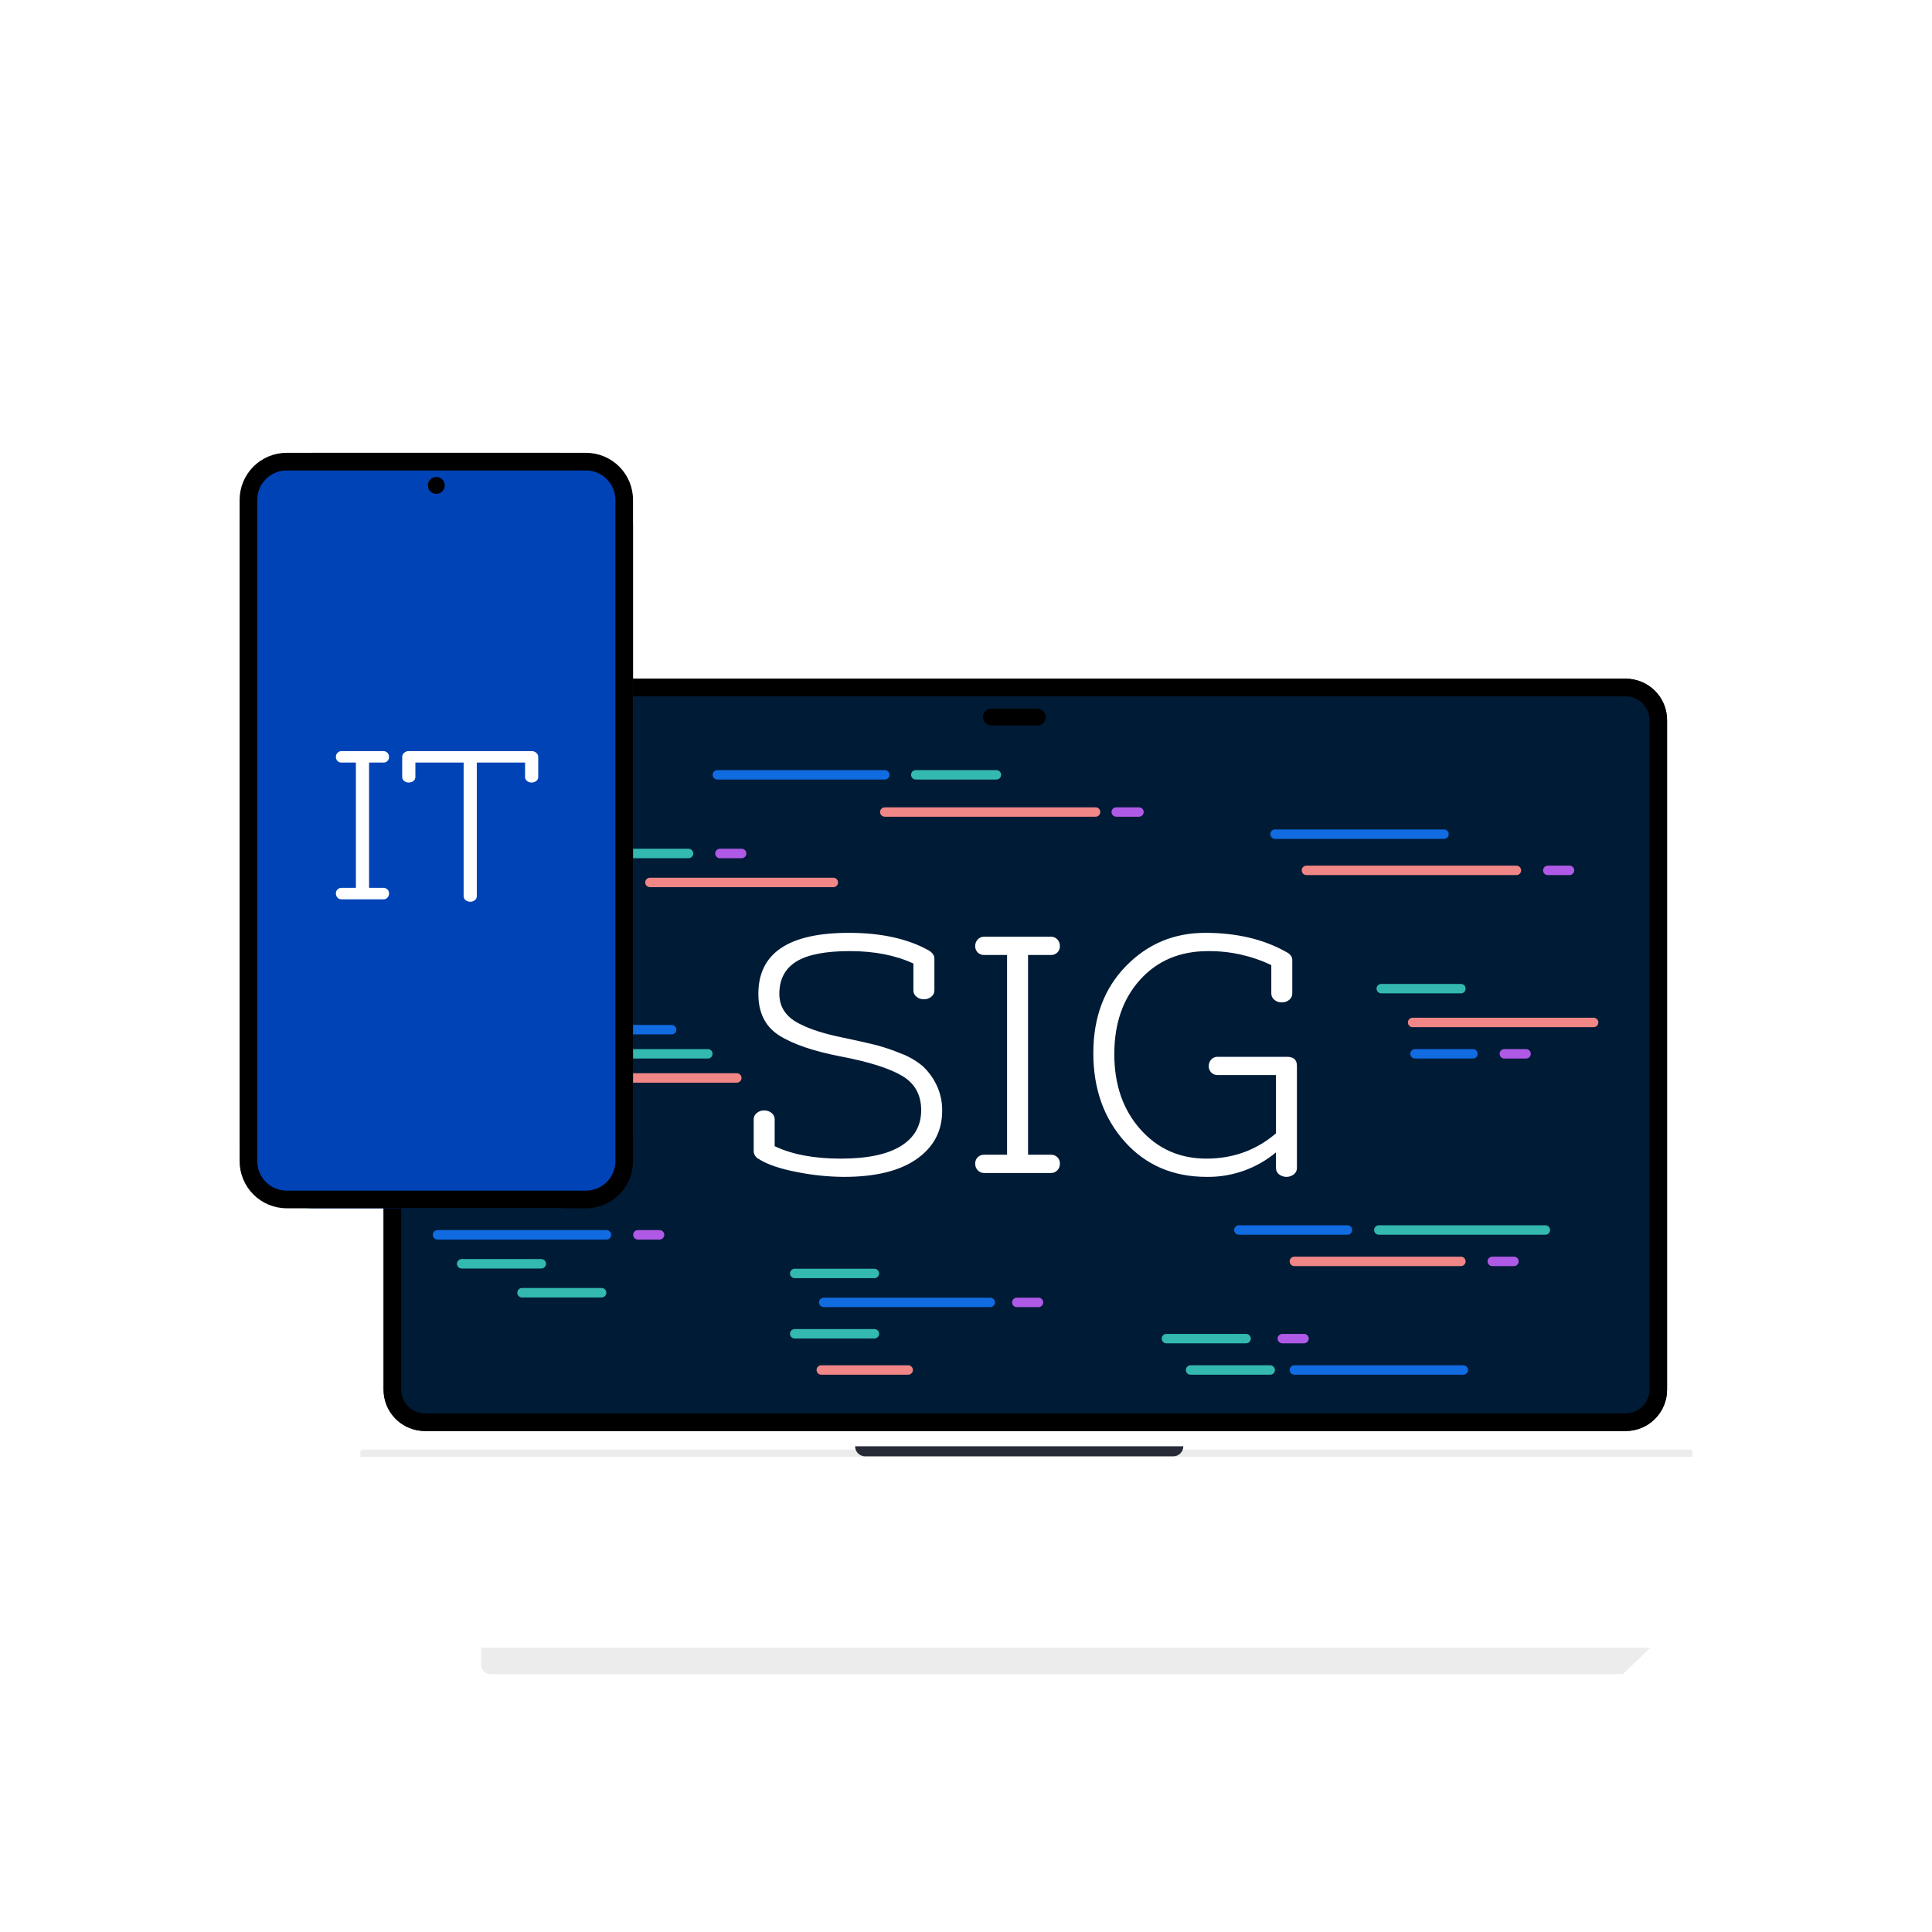 <svg width="80" height="80" viewBox="0 0 80 80" fill="none" xmlns="http://www.w3.org/2000/svg">
<g clip-path="url(#clip0_88_2774)">
<mask id="mask0_88_2774" style="mask-type:luminance" maskUnits="userSpaceOnUse" x="0" y="0" width="80" height="80">
<path d="M80 0H0V80H80V0Z" fill="white"/>
</mask>
<g mask="url(#mask0_88_2774)">
<path d="M15.019 60.026H69.987C70.014 60.026 70.039 60.036 70.058 60.055C70.076 60.074 70.087 60.099 70.087 60.126V60.326H14.919V60.126C14.919 60.099 14.93 60.074 14.948 60.055C14.967 60.036 14.992 60.026 15.019 60.026Z" fill="#ECECEC"/>
<g filter="url(#filter0_d_88_2774)">
<path d="M14.919 60.226H70.087V60.935C70.087 61.038 70.046 61.138 69.973 61.211C69.899 61.284 69.8 61.325 69.696 61.325H15.31C15.206 61.325 15.107 61.284 15.033 61.211C14.96 61.138 14.919 61.038 14.919 60.935V60.226Z" fill="#ECECEC"/>
</g>
<path d="M17.595 28.104H67.318C67.772 28.104 68.207 28.284 68.528 28.605C68.849 28.926 69.03 29.361 69.03 29.815V57.544C69.03 57.998 68.849 58.433 68.528 58.754C68.207 59.075 67.772 59.255 67.318 59.255H17.595C17.141 59.255 16.705 59.075 16.384 58.754C16.063 58.433 15.883 57.998 15.883 57.544V29.815C15.883 29.361 16.063 28.926 16.384 28.605C16.705 28.284 17.141 28.104 17.595 28.104Z" fill="#001B36"/>
<path d="M17.595 28.834C17.334 28.834 17.085 28.938 16.901 29.122C16.717 29.306 16.614 29.555 16.614 29.815V57.544C16.614 57.804 16.717 58.053 16.901 58.237C17.085 58.421 17.334 58.525 17.595 58.525H67.318C67.578 58.525 67.827 58.421 68.011 58.237C68.195 58.053 68.299 57.804 68.299 57.544V29.815C68.299 29.555 68.195 29.306 68.011 29.122C67.827 28.938 67.578 28.834 67.318 28.834H17.595ZM17.595 28.104H67.318C67.772 28.104 68.207 28.284 68.528 28.605C68.849 28.926 69.029 29.361 69.029 29.815V57.544C69.029 57.998 68.849 58.433 68.528 58.754C68.207 59.075 67.772 59.255 67.318 59.255H17.595C17.141 59.255 16.705 59.075 16.384 58.754C16.063 58.433 15.883 57.998 15.883 57.544V29.815C15.883 29.361 16.063 28.926 16.384 28.605C16.705 28.284 17.141 28.104 17.595 28.104Z" fill="black"/>
<path d="M32.078 46.351V47.461C32.797 47.804 33.709 47.976 34.813 47.976C35.918 47.976 36.749 47.801 37.307 47.453C37.865 47.104 38.144 46.611 38.144 45.972C38.144 45.334 37.881 44.86 37.355 44.549C36.83 44.238 35.993 43.972 34.845 43.752C33.697 43.532 32.837 43.239 32.263 42.875C31.689 42.511 31.402 41.937 31.402 41.153C31.402 39.469 32.652 38.627 35.151 38.627C36.481 38.627 37.581 38.868 38.45 39.351C38.611 39.448 38.691 39.56 38.691 39.689V41.008C38.692 41.06 38.681 41.111 38.658 41.157C38.636 41.203 38.603 41.243 38.562 41.274C38.476 41.344 38.368 41.381 38.257 41.379C38.145 41.381 38.037 41.344 37.951 41.274C37.91 41.243 37.877 41.203 37.855 41.157C37.832 41.111 37.821 41.06 37.822 41.008V39.898C37.082 39.555 36.205 39.383 35.191 39.383C34.177 39.383 33.437 39.528 32.971 39.818C32.504 40.107 32.271 40.553 32.271 41.154C32.271 41.722 32.571 42.146 33.172 42.425C33.579 42.629 34.129 42.803 34.821 42.948C35.513 43.093 36.004 43.203 36.293 43.278C36.638 43.371 36.977 43.487 37.307 43.624C37.635 43.745 37.94 43.922 38.208 44.147C38.441 44.365 38.632 44.624 38.771 44.911C38.937 45.249 39.02 45.621 39.013 45.997C39.013 46.834 38.661 47.499 37.959 47.992C37.256 48.486 36.251 48.732 34.942 48.732C34.288 48.727 33.636 48.66 32.995 48.531C32.298 48.397 31.772 48.217 31.418 47.992C31.357 47.962 31.306 47.917 31.269 47.86C31.232 47.803 31.211 47.738 31.209 47.67V46.351C31.208 46.299 31.219 46.249 31.242 46.203C31.264 46.156 31.297 46.116 31.338 46.085C31.424 46.015 31.532 45.978 31.643 45.98C31.754 45.978 31.863 46.015 31.949 46.085C31.99 46.116 32.023 46.156 32.045 46.203C32.068 46.249 32.079 46.299 32.078 46.351ZM41.7 47.815V39.544H40.751C40.702 39.546 40.653 39.537 40.607 39.519C40.561 39.501 40.52 39.474 40.485 39.44C40.45 39.405 40.423 39.363 40.405 39.318C40.387 39.272 40.379 39.223 40.38 39.174C40.378 39.072 40.416 38.974 40.485 38.9C40.519 38.864 40.56 38.834 40.606 38.815C40.651 38.796 40.701 38.786 40.751 38.788H43.518C43.568 38.786 43.617 38.796 43.663 38.815C43.709 38.835 43.75 38.864 43.784 38.9C43.853 38.974 43.891 39.072 43.888 39.174C43.89 39.223 43.882 39.272 43.864 39.318C43.846 39.363 43.818 39.405 43.784 39.44C43.749 39.474 43.707 39.501 43.662 39.519C43.616 39.537 43.567 39.546 43.518 39.544H42.569V47.815H43.518C43.567 47.813 43.616 47.821 43.662 47.839C43.707 47.857 43.749 47.884 43.784 47.919C43.818 47.954 43.846 47.995 43.864 48.041C43.882 48.087 43.89 48.136 43.888 48.184C43.891 48.286 43.853 48.384 43.784 48.458C43.75 48.495 43.709 48.524 43.663 48.543C43.617 48.563 43.568 48.572 43.518 48.571H40.751C40.701 48.572 40.651 48.563 40.605 48.543C40.56 48.524 40.519 48.495 40.485 48.458C40.416 48.384 40.378 48.286 40.38 48.184C40.379 48.136 40.387 48.087 40.405 48.041C40.423 47.995 40.45 47.954 40.485 47.919C40.52 47.885 40.561 47.857 40.607 47.839C40.653 47.822 40.702 47.813 40.751 47.815L41.7 47.815ZM52.835 48.361V47.718C52.031 48.386 51.016 48.746 49.971 48.732C48.576 48.732 47.444 48.247 46.575 47.276C45.706 46.305 45.272 45.082 45.272 43.607C45.272 42.132 45.72 40.933 46.616 40.011C47.512 39.088 48.608 38.627 49.906 38.627C51.204 38.627 52.32 38.89 53.253 39.415C53.425 39.501 53.511 39.614 53.511 39.753V41.137C53.511 41.188 53.5 41.239 53.478 41.285C53.456 41.331 53.423 41.372 53.382 41.403C53.296 41.473 53.187 41.51 53.076 41.507C52.965 41.51 52.857 41.473 52.771 41.403C52.73 41.372 52.697 41.331 52.675 41.285C52.652 41.239 52.641 41.188 52.642 41.137V39.963C51.823 39.573 50.926 39.375 50.019 39.384C48.861 39.384 47.925 39.778 47.211 40.566C46.498 41.355 46.141 42.382 46.141 43.648C46.141 44.913 46.5 45.951 47.219 46.761C47.938 47.571 48.849 47.976 49.954 47.976C51.059 47.976 52.019 47.627 52.835 46.93V44.516H50.421C50.372 44.518 50.323 44.509 50.277 44.491C50.232 44.473 50.19 44.446 50.155 44.411C50.121 44.377 50.094 44.335 50.076 44.289C50.058 44.244 50.049 44.195 50.051 44.146C50.049 44.044 50.086 43.946 50.155 43.872C50.189 43.836 50.23 43.806 50.276 43.787C50.322 43.768 50.371 43.758 50.421 43.76H53.285C53.564 43.76 53.703 43.883 53.703 44.13V48.362C53.704 48.413 53.693 48.464 53.671 48.51C53.648 48.556 53.615 48.596 53.575 48.628C53.487 48.695 53.38 48.732 53.269 48.732C53.158 48.732 53.051 48.695 52.963 48.628C52.923 48.596 52.89 48.556 52.867 48.51C52.845 48.464 52.834 48.413 52.835 48.362L52.835 48.361Z" fill="white"/>
<path d="M35.407 59.887H48.999C48.999 59.998 48.955 60.103 48.877 60.181C48.799 60.259 48.694 60.303 48.583 60.303H35.823C35.713 60.303 35.607 60.259 35.529 60.181C35.451 60.103 35.407 59.998 35.407 59.887Z" fill="#262B37"/>
<path d="M42.953 29.344H41.054C40.861 29.344 40.704 29.5 40.704 29.694V29.694C40.704 29.887 40.861 30.043 41.054 30.043H42.953C43.146 30.043 43.303 29.887 43.303 29.694V29.694C43.303 29.5 43.146 29.344 42.953 29.344Z" fill="black"/>
<path d="M28.511 35.536H25.213C25.161 35.536 25.111 35.516 25.075 35.479C25.038 35.442 25.018 35.393 25.018 35.341C25.018 35.289 25.038 35.239 25.075 35.203C25.111 35.166 25.161 35.145 25.213 35.145H28.511C28.563 35.145 28.613 35.166 28.649 35.203C28.686 35.239 28.706 35.289 28.706 35.341C28.706 35.393 28.686 35.442 28.649 35.479C28.613 35.516 28.563 35.536 28.511 35.536Z" fill="#33B9B0"/>
<path d="M34.508 36.735H26.912C26.86 36.735 26.811 36.715 26.774 36.678C26.737 36.642 26.717 36.592 26.717 36.54C26.717 36.488 26.737 36.439 26.774 36.402C26.811 36.365 26.86 36.345 26.912 36.345H34.508C34.559 36.345 34.609 36.365 34.646 36.402C34.682 36.439 34.703 36.488 34.703 36.54C34.703 36.592 34.682 36.642 34.646 36.678C34.609 36.715 34.559 36.735 34.508 36.735Z" fill="#F18686"/>
<path d="M30.71 35.536H29.81C29.759 35.536 29.709 35.516 29.672 35.479C29.636 35.442 29.615 35.393 29.615 35.341C29.615 35.289 29.636 35.239 29.672 35.203C29.709 35.166 29.759 35.145 29.81 35.145H30.71C30.762 35.145 30.811 35.166 30.848 35.203C30.885 35.239 30.905 35.289 30.905 35.341C30.905 35.393 30.885 35.442 30.848 35.479C30.811 35.516 30.762 35.536 30.71 35.536Z" fill="#AF5AE6"/>
<path d="M45.366 33.819H36.637C36.585 33.819 36.535 33.799 36.499 33.762C36.462 33.725 36.441 33.676 36.441 33.624C36.441 33.572 36.462 33.523 36.499 33.486C36.535 33.449 36.585 33.429 36.637 33.429H45.366C45.418 33.429 45.468 33.449 45.504 33.486C45.541 33.523 45.561 33.572 45.561 33.624C45.561 33.676 45.541 33.725 45.504 33.762C45.468 33.799 45.418 33.819 45.366 33.819Z" fill="#F18686"/>
<path d="M41.258 32.279H37.92C37.869 32.279 37.819 32.258 37.782 32.222C37.746 32.185 37.725 32.135 37.725 32.084C37.725 32.032 37.746 31.982 37.782 31.945C37.819 31.909 37.869 31.888 37.92 31.888H41.258C41.31 31.888 41.36 31.909 41.396 31.945C41.433 31.982 41.453 32.032 41.453 32.084C41.453 32.135 41.433 32.185 41.396 32.222C41.36 32.258 41.31 32.279 41.258 32.279Z" fill="#33B9B0"/>
<path d="M47.163 33.819H46.222C46.17 33.819 46.12 33.799 46.084 33.762C46.047 33.725 46.026 33.676 46.026 33.624C46.026 33.572 46.047 33.523 46.084 33.486C46.12 33.449 46.17 33.429 46.222 33.429H47.163C47.215 33.429 47.265 33.449 47.301 33.486C47.338 33.523 47.358 33.572 47.358 33.624C47.358 33.676 47.338 33.725 47.301 33.762C47.265 33.799 47.215 33.819 47.163 33.819Z" fill="#AF5AE6"/>
<path d="M36.637 32.279H29.704C29.653 32.279 29.603 32.258 29.566 32.222C29.53 32.185 29.509 32.135 29.509 32.084C29.509 32.032 29.53 31.982 29.566 31.945C29.603 31.909 29.653 31.888 29.704 31.888H36.637C36.688 31.888 36.738 31.909 36.775 31.945C36.811 31.982 36.832 32.032 36.832 32.084C36.832 32.135 36.811 32.185 36.775 32.222C36.738 32.258 36.688 32.279 36.637 32.279Z" fill="#116BE1"/>
<path d="M62.791 36.235H54.096C54.044 36.235 53.995 36.215 53.958 36.178C53.922 36.142 53.901 36.092 53.901 36.04C53.901 35.988 53.922 35.939 53.958 35.902C53.995 35.865 54.044 35.845 54.096 35.845H62.791C62.843 35.845 62.893 35.865 62.929 35.902C62.966 35.939 62.986 35.988 62.986 36.04C62.986 36.092 62.966 36.142 62.929 36.178C62.893 36.215 62.843 36.235 62.791 36.235Z" fill="#F18686"/>
<path d="M64.99 36.235H64.091C64.039 36.235 63.989 36.215 63.952 36.178C63.916 36.142 63.895 36.092 63.895 36.04C63.895 35.988 63.916 35.939 63.952 35.902C63.989 35.865 64.039 35.845 64.091 35.845H64.99C65.042 35.845 65.091 35.865 65.128 35.902C65.165 35.939 65.185 35.988 65.185 36.04C65.185 36.092 65.165 36.142 65.128 36.178C65.091 36.215 65.042 36.235 64.99 36.235Z" fill="#AF5AE6"/>
<path d="M59.793 34.736H52.797C52.745 34.736 52.696 34.716 52.659 34.679C52.622 34.642 52.602 34.593 52.602 34.541C52.602 34.489 52.622 34.44 52.659 34.403C52.696 34.366 52.745 34.346 52.797 34.346H59.793C59.845 34.346 59.894 34.366 59.931 34.403C59.968 34.44 59.988 34.489 59.988 34.541C59.988 34.593 59.968 34.642 59.931 34.679C59.894 34.716 59.845 34.736 59.793 34.736Z" fill="#116BE1"/>
<path d="M60.493 41.133H57.194C57.143 41.133 57.093 41.112 57.056 41.076C57.02 41.039 56.999 40.989 56.999 40.938C56.999 40.886 57.02 40.836 57.056 40.799C57.093 40.763 57.143 40.742 57.194 40.742H60.493C60.544 40.742 60.594 40.763 60.631 40.799C60.667 40.836 60.688 40.886 60.688 40.938C60.688 40.989 60.667 41.039 60.631 41.076C60.594 41.112 60.544 41.133 60.493 41.133Z" fill="#33B9B0"/>
<path d="M65.989 42.532H58.494C58.442 42.532 58.392 42.512 58.355 42.475C58.319 42.438 58.298 42.389 58.298 42.337C58.298 42.285 58.319 42.235 58.355 42.199C58.392 42.162 58.442 42.142 58.494 42.142H65.989C66.041 42.142 66.091 42.162 66.127 42.199C66.164 42.235 66.185 42.285 66.185 42.337C66.185 42.389 66.164 42.438 66.127 42.475C66.091 42.512 66.041 42.532 65.989 42.532Z" fill="#F18686"/>
<path d="M63.191 43.831H62.291C62.24 43.831 62.19 43.81 62.153 43.774C62.117 43.737 62.096 43.688 62.096 43.636C62.096 43.584 62.117 43.534 62.153 43.498C62.19 43.461 62.24 43.44 62.291 43.44H63.191C63.243 43.44 63.292 43.461 63.329 43.498C63.366 43.534 63.386 43.584 63.386 43.636C63.386 43.688 63.366 43.737 63.329 43.774C63.292 43.81 63.243 43.831 63.191 43.831Z" fill="#AF5AE6"/>
<path d="M60.992 43.831H58.594C58.542 43.831 58.492 43.81 58.456 43.774C58.419 43.737 58.398 43.688 58.398 43.636C58.398 43.584 58.419 43.534 58.456 43.498C58.492 43.461 58.542 43.44 58.594 43.44H60.992C61.044 43.44 61.094 43.461 61.13 43.498C61.167 43.534 61.187 43.584 61.187 43.636C61.187 43.688 61.167 43.737 61.13 43.774C61.094 43.81 61.044 43.831 60.992 43.831Z" fill="#116BE1"/>
<path d="M60.492 52.426H53.596C53.545 52.426 53.495 52.406 53.458 52.369C53.422 52.332 53.401 52.283 53.401 52.231C53.401 52.179 53.422 52.13 53.458 52.093C53.495 52.056 53.545 52.036 53.596 52.036H60.492C60.544 52.036 60.594 52.056 60.631 52.093C60.667 52.13 60.688 52.179 60.688 52.231C60.688 52.283 60.667 52.332 60.631 52.369C60.594 52.406 60.544 52.426 60.492 52.426Z" fill="#F18686"/>
<path d="M63.99 51.127H57.094C57.043 51.127 56.993 51.106 56.956 51.07C56.92 51.033 56.899 50.983 56.899 50.932C56.899 50.88 56.92 50.83 56.956 50.794C56.993 50.757 57.043 50.736 57.094 50.736H63.99C64.042 50.736 64.092 50.757 64.129 50.794C64.165 50.83 64.186 50.88 64.186 50.932C64.186 50.983 64.165 51.033 64.129 51.07C64.092 51.106 64.042 51.127 63.99 51.127Z" fill="#33B9B0"/>
<path d="M55.795 51.127H51.298C51.246 51.127 51.196 51.106 51.16 51.07C51.123 51.033 51.102 50.983 51.102 50.932C51.102 50.88 51.123 50.83 51.16 50.794C51.196 50.757 51.246 50.736 51.298 50.736H55.795C55.847 50.736 55.897 50.757 55.933 50.794C55.97 50.83 55.991 50.88 55.991 50.932C55.991 50.983 55.97 51.033 55.933 51.07C55.897 51.106 55.847 51.127 55.795 51.127Z" fill="#116BE1"/>
<path d="M62.691 52.426H61.792C61.74 52.426 61.69 52.406 61.654 52.369C61.617 52.332 61.596 52.283 61.596 52.231C61.596 52.179 61.617 52.13 61.654 52.093C61.69 52.056 61.74 52.036 61.792 52.036H62.691C62.743 52.036 62.793 52.056 62.829 52.093C62.866 52.13 62.886 52.179 62.886 52.231C62.886 52.283 62.866 52.332 62.829 52.369C62.793 52.406 62.743 52.426 62.691 52.426Z" fill="#AF5AE6"/>
<path d="M51.598 55.624H48.3C48.248 55.624 48.198 55.604 48.161 55.567C48.125 55.531 48.104 55.481 48.104 55.429C48.104 55.377 48.125 55.328 48.161 55.291C48.198 55.255 48.248 55.234 48.3 55.234H51.598C51.65 55.234 51.699 55.255 51.736 55.291C51.773 55.328 51.793 55.377 51.793 55.429C51.793 55.481 51.773 55.531 51.736 55.567C51.699 55.604 51.65 55.624 51.598 55.624Z" fill="#33B9B0"/>
<path d="M53.996 55.624H53.097C53.045 55.624 52.995 55.604 52.959 55.567C52.922 55.531 52.901 55.481 52.901 55.429C52.901 55.377 52.922 55.328 52.959 55.291C52.995 55.255 53.045 55.234 53.097 55.234H53.996C54.048 55.234 54.098 55.255 54.134 55.291C54.171 55.328 54.192 55.377 54.192 55.429C54.192 55.481 54.171 55.531 54.134 55.567C54.098 55.604 54.048 55.624 53.996 55.624Z" fill="#AF5AE6"/>
<path d="M52.597 56.924H49.299C49.247 56.924 49.198 56.903 49.161 56.867C49.124 56.83 49.104 56.78 49.104 56.728C49.104 56.677 49.124 56.627 49.161 56.59C49.198 56.554 49.247 56.533 49.299 56.533H52.597C52.649 56.533 52.699 56.554 52.735 56.59C52.772 56.627 52.792 56.677 52.792 56.728C52.792 56.78 52.772 56.83 52.735 56.867C52.699 56.903 52.649 56.924 52.597 56.924Z" fill="#33B9B0"/>
<path d="M60.593 56.924H53.597C53.545 56.924 53.495 56.903 53.459 56.867C53.422 56.83 53.401 56.78 53.401 56.728C53.401 56.677 53.422 56.627 53.459 56.59C53.495 56.554 53.545 56.533 53.597 56.533H60.593C60.644 56.533 60.694 56.554 60.731 56.59C60.767 56.627 60.788 56.677 60.788 56.728C60.788 56.78 60.767 56.83 60.731 56.867C60.694 56.903 60.644 56.924 60.593 56.924Z" fill="#116BE1"/>
<path d="M36.207 52.926H32.908C32.857 52.926 32.807 52.905 32.77 52.869C32.734 52.832 32.713 52.782 32.713 52.73C32.713 52.679 32.734 52.629 32.77 52.592C32.807 52.556 32.857 52.535 32.908 52.535H36.207C36.258 52.535 36.308 52.556 36.345 52.592C36.381 52.629 36.402 52.679 36.402 52.73C36.402 52.782 36.381 52.832 36.345 52.869C36.308 52.905 36.258 52.926 36.207 52.926Z" fill="#33B9B0"/>
<path d="M41.004 54.125H34.108C34.056 54.125 34.006 54.104 33.97 54.068C33.933 54.031 33.913 53.981 33.913 53.93C33.913 53.878 33.933 53.828 33.97 53.792C34.006 53.755 34.056 53.734 34.108 53.734H41.004C41.056 53.734 41.105 53.755 41.142 53.792C41.178 53.828 41.199 53.878 41.199 53.93C41.199 53.981 41.178 54.031 41.142 54.068C41.105 54.104 41.056 54.125 41.004 54.125Z" fill="#116BE1"/>
<path d="M43.003 54.125H42.103C42.051 54.125 42.002 54.104 41.965 54.068C41.928 54.031 41.908 53.981 41.908 53.93C41.908 53.878 41.928 53.828 41.965 53.792C42.002 53.755 42.051 53.734 42.103 53.734H43.003C43.054 53.734 43.104 53.755 43.141 53.792C43.177 53.828 43.198 53.878 43.198 53.93C43.198 53.981 43.177 54.031 43.141 54.068C43.104 54.104 43.054 54.125 43.003 54.125Z" fill="#AF5AE6"/>
<path d="M36.207 55.424H32.908C32.857 55.424 32.807 55.404 32.77 55.367C32.734 55.331 32.713 55.281 32.713 55.229C32.713 55.177 32.734 55.127 32.77 55.091C32.807 55.054 32.857 55.034 32.908 55.034H36.207C36.258 55.034 36.308 55.054 36.345 55.091C36.381 55.127 36.402 55.177 36.402 55.229C36.402 55.281 36.381 55.331 36.345 55.367C36.308 55.404 36.258 55.424 36.207 55.424Z" fill="#33B9B0"/>
<path d="M37.606 56.923H34.008C33.956 56.923 33.906 56.903 33.87 56.866C33.833 56.83 33.813 56.78 33.813 56.728C33.813 56.676 33.833 56.627 33.87 56.59C33.906 56.553 33.956 56.533 34.008 56.533H37.606C37.658 56.533 37.707 56.553 37.744 56.59C37.781 56.627 37.801 56.676 37.801 56.728C37.801 56.78 37.781 56.83 37.744 56.866C37.707 56.903 37.658 56.923 37.606 56.923Z" fill="#F18686"/>
<path d="M25.113 51.327H18.117C18.065 51.327 18.016 51.306 17.979 51.27C17.942 51.233 17.922 51.183 17.922 51.131C17.922 51.08 17.942 51.03 17.979 50.993C18.016 50.957 18.065 50.936 18.117 50.936H25.113C25.165 50.936 25.215 50.957 25.251 50.993C25.288 51.03 25.308 51.08 25.308 51.131C25.308 51.183 25.288 51.233 25.251 51.27C25.215 51.306 25.165 51.327 25.113 51.327Z" fill="#116BE1"/>
<path d="M22.415 52.526H19.117C19.065 52.526 19.015 52.505 18.979 52.469C18.942 52.432 18.921 52.382 18.921 52.331C18.921 52.279 18.942 52.229 18.979 52.193C19.015 52.156 19.065 52.135 19.117 52.135H22.415C22.466 52.135 22.516 52.156 22.553 52.193C22.589 52.229 22.61 52.279 22.61 52.331C22.61 52.382 22.589 52.432 22.553 52.469C22.516 52.505 22.466 52.526 22.415 52.526Z" fill="#33B9B0"/>
<path d="M27.312 51.327H26.412C26.36 51.327 26.311 51.306 26.274 51.27C26.238 51.233 26.217 51.183 26.217 51.131C26.217 51.08 26.238 51.03 26.274 50.993C26.311 50.957 26.36 50.936 26.412 50.936H27.312C27.363 50.936 27.413 50.957 27.45 50.993C27.486 51.03 27.507 51.08 27.507 51.131C27.507 51.183 27.486 51.233 27.45 51.27C27.413 51.306 27.363 51.327 27.312 51.327Z" fill="#AF5AE6"/>
<path d="M24.913 53.725H21.615C21.563 53.725 21.514 53.705 21.477 53.668C21.44 53.631 21.42 53.582 21.42 53.53C21.42 53.478 21.44 53.428 21.477 53.392C21.514 53.355 21.563 53.334 21.615 53.334H24.913C24.965 53.334 25.015 53.355 25.051 53.392C25.088 53.428 25.108 53.478 25.108 53.53C25.108 53.582 25.088 53.631 25.051 53.668C25.015 53.705 24.965 53.725 24.913 53.725Z" fill="#33B9B0"/>
<path d="M27.811 42.831H20.816C20.764 42.831 20.714 42.811 20.677 42.774C20.641 42.738 20.62 42.688 20.62 42.636C20.62 42.584 20.641 42.535 20.677 42.498C20.714 42.462 20.764 42.441 20.816 42.441H27.811C27.863 42.441 27.913 42.462 27.95 42.498C27.986 42.535 28.007 42.584 28.007 42.636C28.007 42.688 27.986 42.738 27.95 42.774C27.913 42.811 27.863 42.831 27.811 42.831Z" fill="#116BE1"/>
<path d="M24.413 43.831H22.215C22.163 43.831 22.113 43.81 22.077 43.774C22.04 43.737 22.02 43.688 22.02 43.636C22.02 43.584 22.04 43.534 22.077 43.498C22.113 43.461 22.163 43.44 22.215 43.44H24.413C24.465 43.44 24.515 43.461 24.552 43.498C24.588 43.534 24.609 43.584 24.609 43.636C24.609 43.688 24.588 43.737 24.552 43.774C24.515 43.81 24.465 43.831 24.413 43.831Z" fill="#AF5AE6"/>
<path d="M30.51 44.831H23.414C23.362 44.831 23.313 44.81 23.276 44.773C23.239 44.737 23.219 44.687 23.219 44.635C23.219 44.584 23.239 44.534 23.276 44.497C23.313 44.461 23.362 44.44 23.414 44.44H30.51C30.562 44.44 30.611 44.461 30.648 44.497C30.685 44.534 30.705 44.584 30.705 44.635C30.705 44.687 30.685 44.737 30.648 44.773C30.611 44.81 30.562 44.831 30.51 44.831Z" fill="#F18686"/>
<path d="M29.311 43.831H25.613C25.561 43.831 25.511 43.81 25.475 43.774C25.438 43.737 25.417 43.688 25.417 43.636C25.417 43.584 25.438 43.534 25.475 43.498C25.511 43.461 25.561 43.44 25.613 43.44H29.311C29.362 43.44 29.412 43.461 29.449 43.498C29.485 43.534 29.506 43.584 29.506 43.636C29.506 43.688 29.485 43.737 29.449 43.774C29.412 43.81 29.362 43.831 29.311 43.831Z" fill="#33B9B0"/>
<path d="M9.922 46.985L9.922 21.797C9.922 20.989 10.243 20.214 10.814 19.642C11.386 19.071 12.161 18.75 12.969 18.75H23.166C23.974 18.75 24.749 19.071 25.32 19.642C25.891 20.214 26.212 20.989 26.212 21.797V46.985C26.212 47.793 25.891 48.568 25.32 49.139C24.749 49.711 23.974 50.032 23.166 50.032H12.969C12.161 50.032 11.386 49.711 10.814 49.139C10.243 48.568 9.922 47.793 9.922 46.985Z" fill="#0043B7"/>
<path d="M10.653 48.083C10.653 48.406 10.781 48.716 11.01 48.944C11.238 49.172 11.547 49.301 11.87 49.301H24.264C24.587 49.301 24.896 49.172 25.125 48.944C25.353 48.716 25.481 48.406 25.482 48.083V20.698C25.481 20.375 25.353 20.066 25.125 19.838C24.896 19.609 24.587 19.481 24.264 19.481H11.87C11.547 19.481 11.238 19.609 11.01 19.838C10.781 20.066 10.653 20.375 10.653 20.698L10.653 48.083ZM9.922 48.083L9.922 20.698C9.922 20.182 10.127 19.686 10.493 19.321C10.858 18.955 11.354 18.75 11.87 18.75H24.264C24.781 18.75 25.276 18.955 25.642 19.321C26.007 19.686 26.212 20.182 26.212 20.698L26.212 48.083C26.212 48.6 26.007 49.096 25.642 49.461C25.276 49.826 24.781 50.032 24.264 50.032H11.87C11.354 50.032 10.858 49.826 10.493 49.461C10.127 49.096 9.922 48.6 9.922 48.083Z" fill="black"/>
<path d="M14.737 36.764V31.576H14.141C14.11 31.577 14.079 31.572 14.051 31.561C14.022 31.549 13.996 31.532 13.974 31.511C13.953 31.489 13.936 31.463 13.924 31.434C13.913 31.405 13.908 31.375 13.909 31.344C13.907 31.28 13.931 31.218 13.975 31.172C13.996 31.149 14.021 31.131 14.05 31.119C14.079 31.107 14.11 31.101 14.141 31.102H15.877C15.908 31.101 15.939 31.107 15.968 31.119C15.997 31.131 16.023 31.149 16.044 31.172C16.087 31.218 16.111 31.28 16.109 31.344C16.11 31.375 16.105 31.405 16.094 31.434C16.083 31.463 16.066 31.489 16.044 31.51C16.022 31.532 15.996 31.549 15.967 31.561C15.939 31.572 15.908 31.577 15.877 31.576H15.282V36.764H15.877C15.908 36.763 15.939 36.769 15.967 36.78C15.996 36.791 16.022 36.808 16.044 36.83C16.066 36.852 16.083 36.878 16.094 36.907C16.105 36.935 16.11 36.966 16.109 36.997C16.111 37.06 16.087 37.122 16.044 37.169C16.023 37.191 15.997 37.21 15.968 37.222C15.939 37.234 15.908 37.24 15.877 37.239H14.141C14.11 37.24 14.079 37.234 14.05 37.222C14.021 37.21 13.996 37.191 13.975 37.169C13.931 37.122 13.907 37.06 13.909 36.997C13.908 36.966 13.913 36.935 13.924 36.907C13.936 36.878 13.953 36.852 13.974 36.83C13.996 36.808 14.022 36.791 14.051 36.78C14.08 36.769 14.11 36.763 14.141 36.764H14.737ZM19.198 37.108V31.576H17.2V32.172C17.2 32.204 17.193 32.236 17.179 32.265C17.165 32.294 17.144 32.319 17.119 32.339C17.064 32.381 16.996 32.404 16.927 32.404C16.858 32.404 16.79 32.381 16.735 32.339C16.71 32.319 16.689 32.294 16.675 32.265C16.661 32.236 16.654 32.204 16.654 32.172V31.344C16.654 31.311 16.661 31.279 16.675 31.249C16.689 31.219 16.71 31.193 16.735 31.172C16.785 31.127 16.849 31.102 16.917 31.102H22.014C22.085 31.1 22.153 31.125 22.206 31.172C22.231 31.193 22.252 31.219 22.266 31.249C22.28 31.279 22.287 31.311 22.287 31.344V32.172C22.287 32.204 22.28 32.236 22.266 32.265C22.252 32.294 22.231 32.319 22.206 32.339C22.151 32.381 22.083 32.404 22.014 32.404C21.945 32.404 21.877 32.381 21.822 32.339C21.797 32.319 21.776 32.294 21.762 32.265C21.748 32.236 21.741 32.204 21.742 32.172V31.576H19.743V37.107C19.744 37.139 19.737 37.171 19.723 37.2C19.709 37.229 19.688 37.254 19.663 37.274C19.608 37.316 19.54 37.34 19.471 37.34C19.401 37.34 19.334 37.316 19.279 37.274C19.253 37.255 19.233 37.229 19.219 37.2C19.205 37.172 19.198 37.14 19.198 37.108Z" fill="white"/>
<path d="M18.417 20.099C18.417 19.906 18.26 19.75 18.067 19.75C17.874 19.75 17.717 19.906 17.717 20.099C17.717 20.293 17.874 20.449 18.067 20.449C18.26 20.449 18.417 20.293 18.417 20.099Z" fill="black"/>
</g>
</g>
<defs>
<filter id="filter0_d_88_2774" x="13.919" y="60.226" width="67.168" height="15.1" filterUnits="userSpaceOnUse" color-interpolation-filters="sRGB">
<feFlood flood-opacity="0" result="BackgroundImageFix"/>
<feColorMatrix in="SourceAlpha" type="matrix" values="0 0 0 0 0 0 0 0 0 0 0 0 0 0 0 0 0 0 127 0" result="hardAlpha"/>
<feOffset dx="5" dy="8"/>
<feGaussianBlur stdDeviation="3"/>
<feColorMatrix type="matrix" values="0 0 0 0 0 0 0 0 0 0 0 0 0 0 0 0 0 0 0.161 0"/>
<feBlend mode="normal" in2="BackgroundImageFix" result="effect1_dropShadow_88_2774"/>
<feBlend mode="normal" in="SourceGraphic" in2="effect1_dropShadow_88_2774" result="shape"/>
</filter>
<clipPath id="clip0_88_2774">
<rect width="80" height="80" rx="40" fill="white"/>
</clipPath>
</defs>
</svg>
